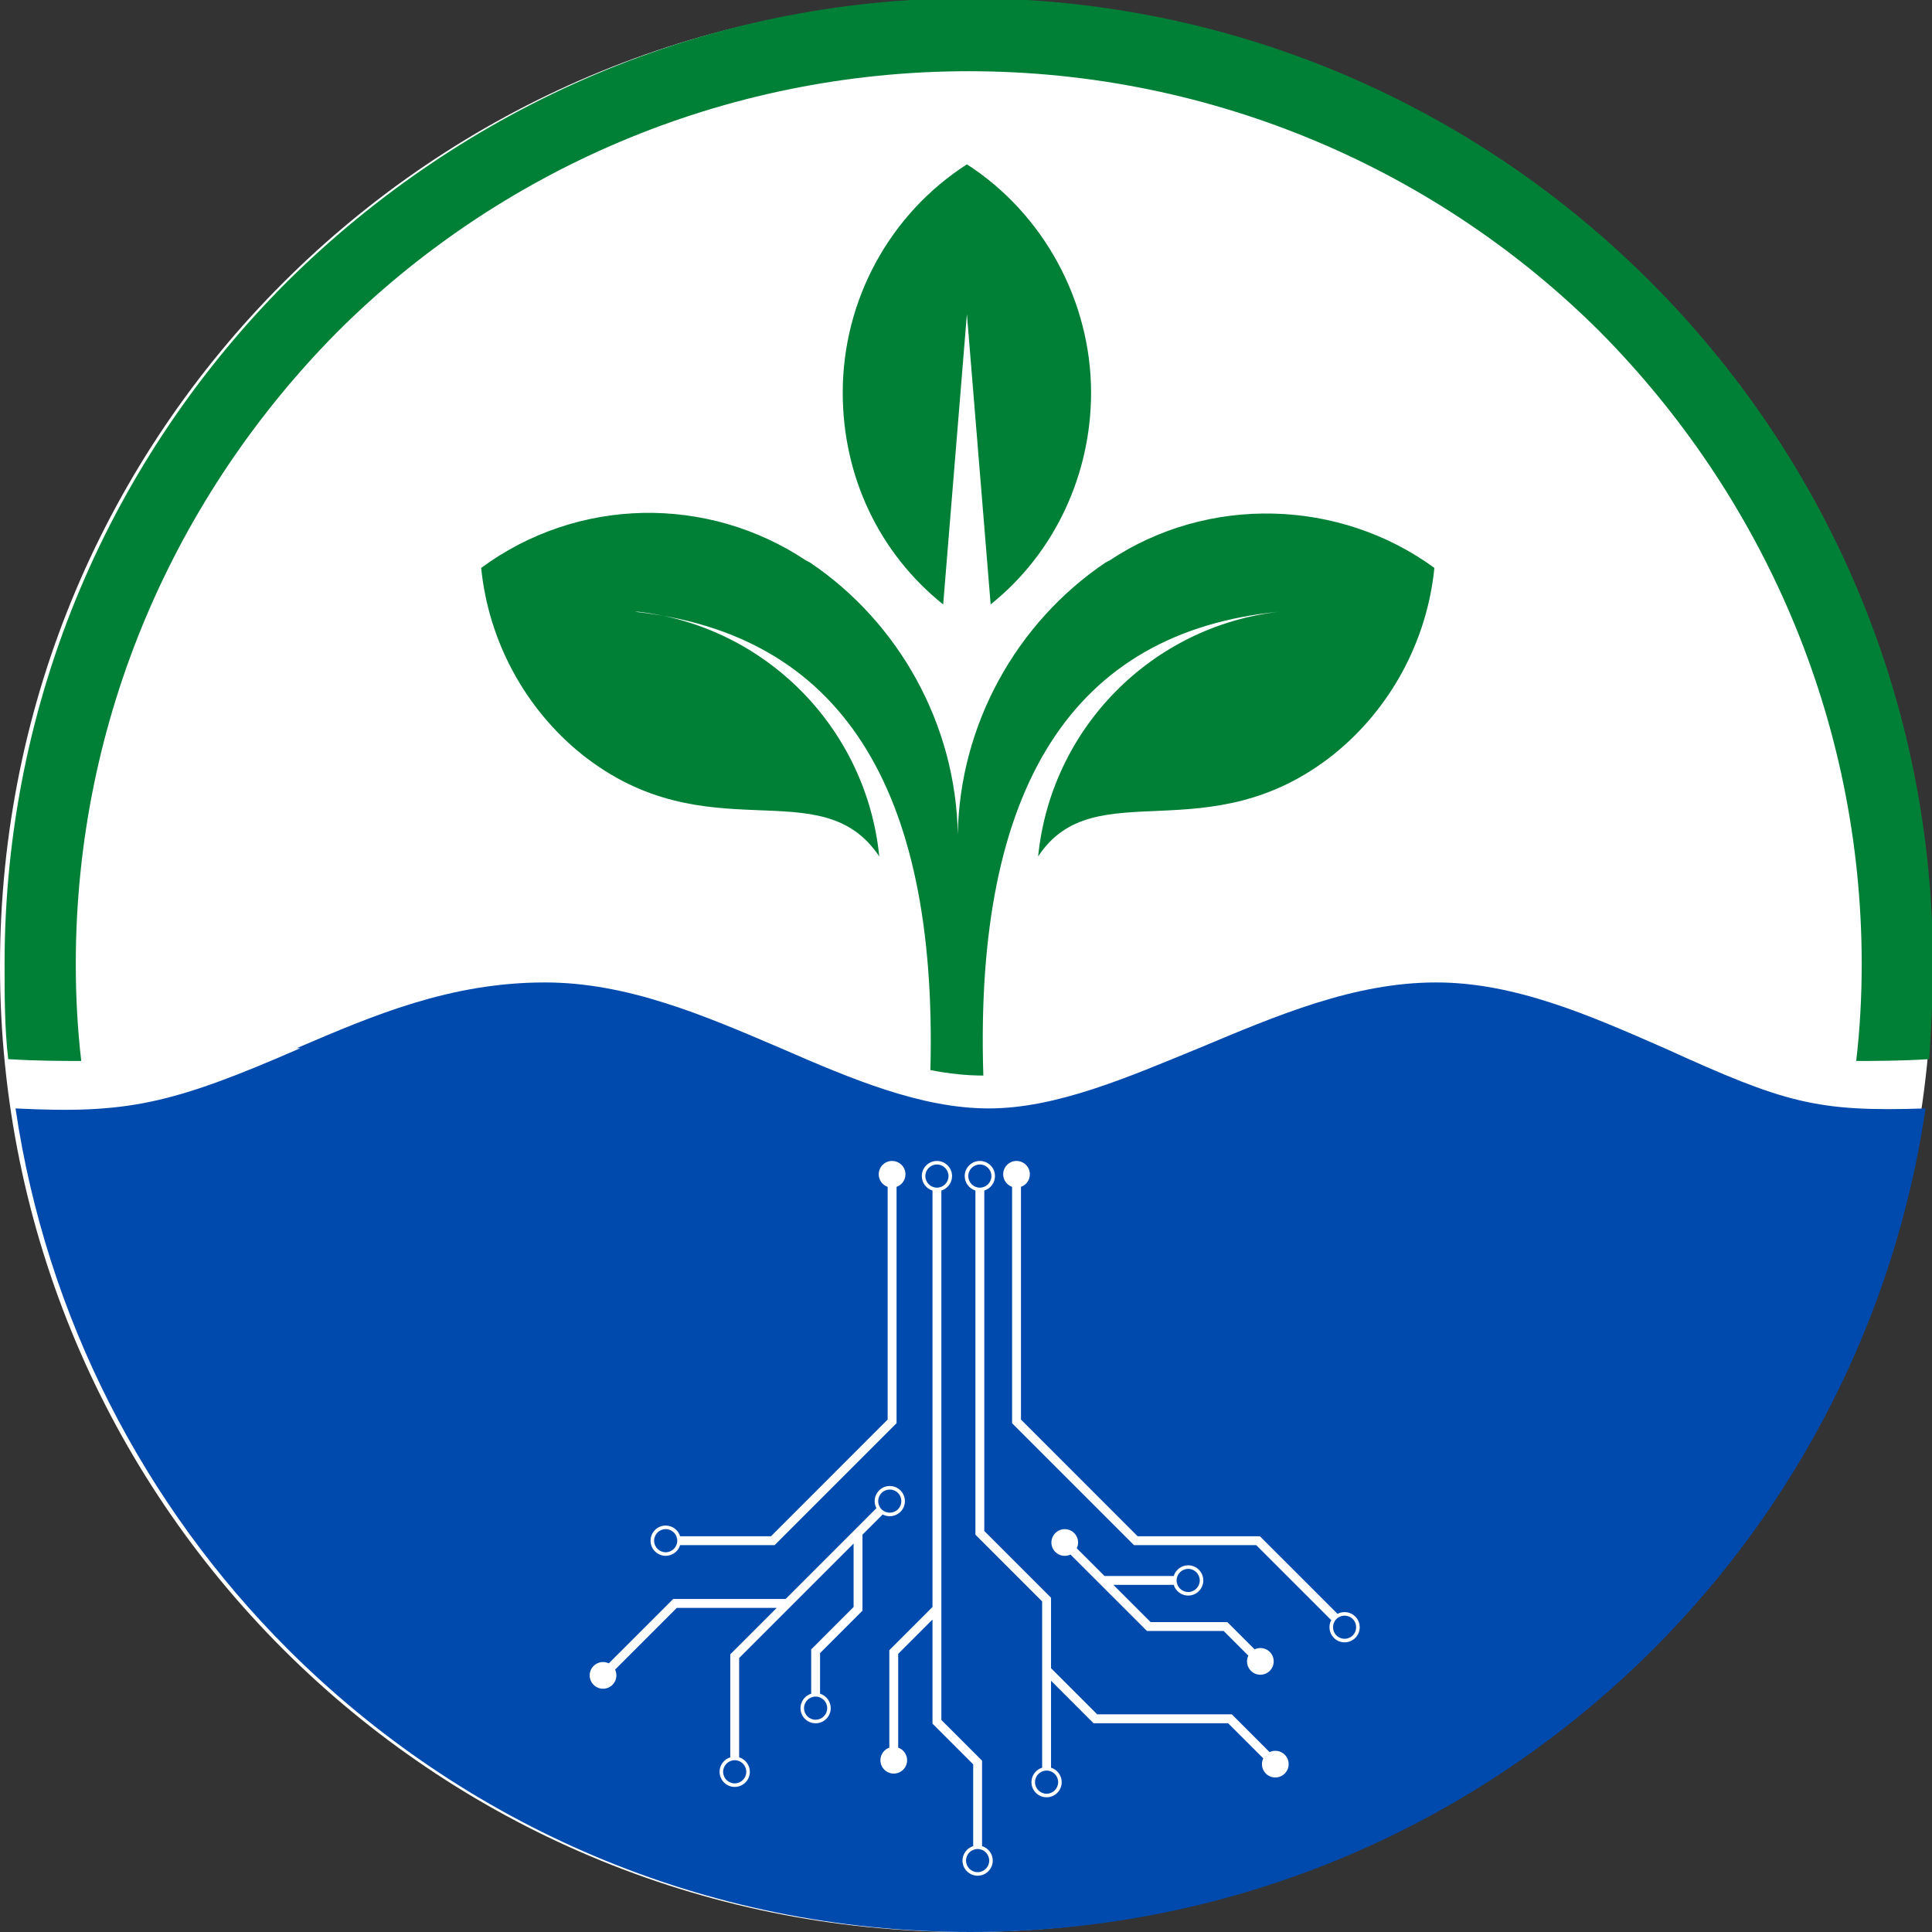 <svg xmlns="http://www.w3.org/2000/svg" xmlns:xlink="http://www.w3.org/1999/xlink" width="500" zoomAndPan="magnify" viewBox="0 0 375 375" height="500" preserveAspectRatio="xMidYMid meet" version="1.0"><rect x="0" y="0" width="375" height="375" fill="#333333" stroke="none"/><defs><clipPath id="id1"><path d="M 67.734 220.449 L 323.484 220.449 L 323.484 290.199 L 67.734 290.199 Z M 67.734 220.449 " clip-rule="nonzero"/></clipPath><clipPath id="id2"><path d="M 113.27 250.117 L 242.27 250.117 L 242.27 354.367 L 113.27 354.367 Z M 113.27 250.117 " clip-rule="nonzero"/></clipPath><clipPath id="id3"><path d="M 172.895 233.426 L 297.395 233.426 L 297.395 331.676 L 172.895 331.676 Z M 172.895 233.426 " clip-rule="nonzero"/></clipPath><clipPath id="id4"><path d="M 194 225.332 L 264 225.332 L 264 319 L 194 319 Z M 194 225.332 " clip-rule="nonzero"/></clipPath><clipPath id="id5"><path d="M 126 225.332 L 176 225.332 L 176 302 L 126 302 Z M 126 225.332 " clip-rule="nonzero"/></clipPath><clipPath id="id6"><path d="M 114.219 288 L 176 288 L 176 347 L 114.219 347 Z M 114.219 288 " clip-rule="nonzero"/></clipPath><clipPath id="id7"><path d="M 187 225.332 L 251 225.332 L 251 349 L 187 349 Z M 187 225.332 " clip-rule="nonzero"/></clipPath><clipPath id="id8"><path d="M 170 225.332 L 193 225.332 L 193 364.082 L 170 364.082 Z M 170 225.332 " clip-rule="nonzero"/></clipPath></defs><path fill="#ffffff" d="M 187.5 0 C 83.945 0 0 83.945 0 187.5 C 0 291.055 83.945 375 187.5 375 C 291.055 375 375 291.055 375 187.5 C 375 83.945 291.055 0 187.5 0 " fill-opacity="1" fill-rule="nonzero"/><path fill="#008037" d="M 183.07 117.32 C 170.664 107.395 163.574 92.508 163.574 76.207 C 163.574 58.129 172.789 41.469 187.676 31.898 C 202.562 41.469 211.777 58.484 211.777 76.207 C 211.777 92.156 204.691 107.395 192.285 117.32 L 187.676 60.965 Z M 123.879 118.738 C 148.688 121.574 168.184 141.422 170.664 166.234 C 159.32 149.219 137.348 165.879 112.891 146.383 C 101.902 137.523 94.812 124.41 93.395 110.23 C 112.18 96.41 137.348 96.055 156.484 108.812 L 157.195 109.168 C 174.562 120.863 185.551 140.715 185.906 161.98 C 186.258 140.715 197.246 120.863 214.613 109.168 L 215.324 108.812 C 234.465 96.055 259.984 96.762 278.414 110.23 C 276.996 124.41 269.906 137.523 258.922 146.383 C 234.465 165.879 212.488 149.574 201.5 166.234 C 203.98 141.422 223.477 121.574 248.285 118.738 C 208.234 122.637 189.094 152.766 190.867 208.766 C 187.676 208.766 184.133 208.41 180.59 207.703 C 182.008 152.41 162.867 122.992 123.168 118.738 Z M 187.676 -0.355 C 239.426 -0.355 286.211 20.559 320.238 54.586 C 354.266 88.609 375.176 135.398 375.176 187.145 C 375.176 193.527 374.824 199.551 374.469 205.578 C 368.797 205.93 364.191 205.93 360.289 205.93 C 361 199.906 361.355 193.527 361.355 187.145 C 361.355 139.297 341.859 96.055 310.668 64.508 C 279.477 33.316 235.883 13.824 188.031 13.824 C 140.184 13.824 96.586 33.316 65.395 64.508 C 34.203 96.055 14.711 139.297 14.711 187.145 C 14.711 193.527 15.062 199.906 15.773 205.93 C 11.875 205.93 7.266 205.93 1.594 205.578 C 0.887 199.551 0.887 193.172 0.887 187.145 C 0.887 135.398 21.797 88.609 55.824 54.586 C 89.852 20.91 136.637 -0.355 188.387 -0.355 Z M 187.676 -0.355 " fill-opacity="1" fill-rule="evenodd"/><path fill="#004aad" d="M 57.598 203.449 C 72.484 197.07 87.371 190.691 105.801 190.691 C 121.75 190.691 136.637 197.07 151.523 203.449 C 165.348 209.477 178.816 215.145 191.93 215.145 C 205.043 215.145 218.867 209.121 232.691 203.449 C 247.934 197.07 262.82 190.691 278.77 190.691 C 294.012 190.691 308.543 197.07 323.074 203.449 C 346.469 214.082 352.492 215.855 373.758 215.145 C 367.734 255.906 348.594 292.414 320.949 320.062 C 286.922 354.086 240.133 375 188.387 375 C 136.637 375 89.852 354.086 55.824 320.062 C 28.18 292.414 9.039 255.906 3.012 215.145 C 24.633 216.211 33.141 214.438 58.305 203.449 Z M 179.523 227.906 C 178.105 233.578 175.273 237.832 171.727 240.668 C 162.156 250.234 147.625 253.426 134.867 248.82 C 126.715 245.984 119.625 246.336 112.535 249.527 C 101.547 254.137 88.078 271.504 76.027 258.035 C 75.672 257.324 74.609 257.324 73.902 257.68 C 73.191 258.035 72.84 259.098 73.191 259.805 C 83.117 270.086 93.043 271.504 103.32 263.352 C 112.18 255.199 119.98 252.719 126.359 255.199 C 128.133 255.906 132.031 257.68 132.031 260.16 C 132.031 260.871 126.004 266.895 124.586 268.668 C 118.562 277.527 119.625 285.324 105.445 286.391 C 104.738 286.391 104.383 287.098 104.383 287.809 C 104.383 288.516 105.094 288.871 105.801 288.871 C 129.902 292.414 126.359 264.414 143.727 262.289 C 153.297 260.871 156.484 264.059 167.473 258.387 C 176.691 254.844 180.234 255.199 178.816 259.805 C 177.043 265.832 173.855 272.922 169.246 281.074 C 162.867 293.125 162.156 303.758 166.766 312.617 C 173.855 326.441 171.371 337.43 158.969 344.871 C 158.258 345.582 158.258 346.645 158.613 347.352 C 159.32 348.062 160.387 348.418 161.094 348.062 C 177.043 339.91 182.008 328.566 175.625 313.68 C 169.602 300.566 170.664 290.645 178.816 283.91 C 182.715 280.719 185.551 290.645 187.676 293.125 C 194.059 301.629 203.98 303.758 200.082 319.352 C 199.727 320.062 200.082 320.77 200.438 321.125 C 200.793 321.48 201.5 321.832 202.211 321.832 C 202.918 321.832 203.273 321.125 203.629 320.414 C 206.461 312.617 206.109 305.883 202.918 300.922 C 195.828 288.871 182.715 281.781 189.449 265.832 C 190.867 262.996 193.348 262.289 196.895 263.703 C 206.461 266.188 214.262 267.957 220.641 268.668 C 235.527 270.086 243.68 260.16 253.25 267.605 C 257.148 270.793 259.984 274.691 261.754 280.008 C 266.719 294.543 259.984 299.859 279.477 308.719 C 280.188 309.074 281.25 308.719 281.957 307.656 C 282.312 306.945 282.312 305.883 281.605 305.176 C 261.402 294.895 279.832 281.426 264.238 265.832 C 263.527 265.121 263.527 263.703 264.238 262.641 C 264.945 261.578 266.363 261.578 267.426 262.289 C 284.441 272.566 298.973 272.566 311.379 262.289 C 312.441 261.223 312.441 259.805 311.73 258.742 C 311.023 257.68 309.605 257.324 308.543 257.68 C 291.176 267.25 283.023 260.16 268.488 253.07 C 260.34 249.172 251.832 249.172 242.262 253.781 C 224.539 260.516 210.363 256.617 199.375 241.02 C 196.895 237.477 195.121 233.223 193.703 228.617 C 188.742 228.617 183.777 227.906 179.172 227.199 Z M 179.523 227.906 " fill-opacity="1" fill-rule="evenodd"/><g clip-path="url(#id1)"><path fill="#004aad" d="M 67.734 220.449 L 323.484 220.449 L 323.484 290.199 L 67.734 290.199 L 67.734 220.449 " fill-opacity="1" fill-rule="nonzero"/></g><g clip-path="url(#id2)"><path fill="#004aad" d="M 113.27 250.117 L 242.266 250.117 L 242.266 354.367 L 113.27 354.367 L 113.27 250.117 " fill-opacity="1" fill-rule="nonzero"/></g><g clip-path="url(#id3)"><path fill="#004aad" d="M 172.895 233.43 L 297.395 233.43 L 297.395 331.676 L 172.895 331.676 L 172.895 233.43 " fill-opacity="1" fill-rule="nonzero"/></g><g clip-path="url(#id4)"><path fill="#ffffff" d="M 262.574 314.254 C 263.449 315.129 263.449 316.555 262.574 317.43 C 261.695 318.309 260.273 318.309 259.395 317.43 C 258.52 316.555 258.52 315.129 259.395 314.254 C 260.273 313.375 261.695 313.375 262.574 314.254 Z M 196.445 230.371 L 196.445 276.25 L 220.102 299.91 L 243.832 299.91 L 258.391 314.465 C 257.801 315.574 257.977 316.984 258.906 317.918 C 260.051 319.062 261.914 319.062 263.062 317.918 C 264.207 316.773 264.207 314.91 263.062 313.766 C 262.129 312.832 260.719 312.66 259.609 313.246 L 244.547 298.188 L 220.816 298.188 L 198.168 275.535 L 198.168 230.371 C 199.172 230.016 199.898 229.059 199.898 227.93 C 199.898 226.5 198.734 225.34 197.305 225.34 C 195.875 225.34 194.715 226.5 194.715 227.93 C 194.715 229.059 195.438 230.016 196.445 230.371 " fill-opacity="1" fill-rule="nonzero"/></g><path fill="#ffffff" d="M 258.906 317.918 L 258.855 317.863 L 258.906 317.918 " fill-opacity="1" fill-rule="nonzero"/><path fill="#ffffff" d="M 258.582 317.59 L 258.578 317.586 L 258.582 317.59 " fill-opacity="1" fill-rule="nonzero"/><path fill="#ffffff" d="M 259.23 318.238 L 259.211 318.223 L 259.23 318.238 " fill-opacity="1" fill-rule="nonzero"/><path fill="#ffffff" d="M 258.906 317.918 C 258.992 318.004 259.059 318.07 259.109 318.121 C 259.051 318.062 258.98 317.988 258.906 317.918 " fill-opacity="1" fill-rule="nonzero"/><path fill="#ffffff" d="M 259.109 318.121 C 259.156 318.168 259.191 318.203 259.211 318.223 C 259.188 318.199 259.152 318.164 259.109 318.121 " fill-opacity="1" fill-rule="nonzero"/><path fill="#ffffff" d="M 258.855 317.863 C 258.719 317.73 258.598 317.609 258.582 317.59 C 258.598 317.609 258.68 317.688 258.855 317.863 " fill-opacity="1" fill-rule="nonzero"/><g clip-path="url(#id5)"><path fill="#ffffff" d="M 129.207 296.801 C 130.449 296.801 131.457 297.809 131.457 299.047 C 131.457 300.289 130.449 301.293 129.207 301.293 C 127.969 301.293 126.961 300.289 126.961 299.047 C 126.961 297.809 127.969 296.801 129.207 296.801 Z M 129.207 301.984 C 130.527 301.984 131.645 301.109 132.016 299.91 L 150.355 299.91 L 174.02 276.25 L 174.02 230.371 C 175.023 230.016 175.75 229.059 175.75 227.93 C 175.75 226.5 174.586 225.34 173.156 225.34 C 171.723 225.34 170.562 226.5 170.562 227.93 C 170.562 229.059 171.285 230.016 172.293 230.371 L 172.293 275.535 L 149.645 298.188 L 132.016 298.188 C 131.645 296.984 130.527 296.109 129.207 296.109 C 127.59 296.109 126.27 297.43 126.27 299.047 C 126.27 300.668 127.59 301.984 129.207 301.984 " fill-opacity="1" fill-rule="nonzero"/></g><g clip-path="url(#id6)"><path fill="#ffffff" d="M 171.113 289.777 C 171.992 288.902 173.414 288.902 174.293 289.777 C 175.168 290.656 175.168 292.078 174.293 292.957 C 173.414 293.832 171.992 293.832 171.113 292.957 C 170.238 292.078 170.238 290.656 171.113 289.777 Z M 158.312 333.801 C 157.07 333.801 156.062 332.793 156.062 331.555 C 156.062 330.312 157.07 329.305 158.312 329.305 C 159.551 329.305 160.559 330.312 160.559 331.555 C 160.559 332.793 159.551 333.801 158.312 333.801 Z M 142.605 346.152 C 141.367 346.152 140.359 345.145 140.359 343.906 C 140.359 342.664 141.367 341.656 142.605 341.656 C 143.848 341.656 144.855 342.664 144.855 343.906 C 144.855 345.145 143.848 346.152 142.605 346.152 Z M 115.215 327.023 C 116.23 328.035 117.871 328.035 118.883 327.023 C 119.68 326.223 119.848 325.035 119.387 324.07 L 131.371 312.086 L 150.766 312.086 L 141.746 321.105 L 141.746 341.098 C 140.543 341.465 139.668 342.586 139.668 343.906 C 139.668 345.523 140.988 346.84 142.605 346.84 C 144.227 346.84 145.543 345.523 145.543 343.906 C 145.543 342.586 144.668 341.465 143.469 341.098 L 143.469 321.82 L 165.684 299.605 L 165.684 311.914 L 157.449 320.152 L 157.449 328.746 C 156.25 329.117 155.375 330.234 155.375 331.555 C 155.375 333.172 156.691 334.488 158.312 334.488 C 159.93 334.488 161.246 333.172 161.246 331.555 C 161.246 330.234 160.371 329.117 159.172 328.746 L 159.172 320.863 L 167.406 312.629 L 167.406 297.879 L 171.328 293.961 C 172.438 294.547 173.848 294.375 174.781 293.441 C 175.926 292.297 175.926 290.434 174.781 289.289 C 173.633 288.145 171.773 288.145 170.629 289.289 C 169.695 290.223 169.52 291.633 170.109 292.742 L 152.488 310.363 L 130.66 310.363 L 118.168 322.852 C 117.203 322.391 116.016 322.559 115.215 323.355 C 114.203 324.367 114.203 326.008 115.215 327.023 " fill-opacity="1" fill-rule="nonzero"/></g><g clip-path="url(#id7)"><path fill="#ffffff" d="M 190.188 226.027 C 191.426 226.027 192.434 227.035 192.434 228.273 C 192.434 229.516 191.426 230.523 190.188 230.523 C 188.949 230.523 187.941 229.516 187.941 228.273 C 187.941 227.035 188.949 226.027 190.188 226.027 Z M 203.141 348.164 C 201.902 348.164 200.895 347.152 200.895 345.914 C 200.895 344.676 201.902 343.668 203.141 343.668 C 204.379 343.668 205.387 344.676 205.387 345.914 C 205.387 347.152 204.379 348.164 203.141 348.164 Z M 189.328 231.082 L 189.328 297.879 L 202.281 310.836 L 202.281 343.109 C 201.078 343.477 200.203 344.598 200.203 345.914 C 200.203 347.535 201.523 348.852 203.141 348.852 C 204.762 348.852 206.078 347.535 206.078 345.914 C 206.078 344.598 205.203 343.477 204.004 343.109 L 204.004 326.23 L 212.25 334.477 L 238.375 334.477 L 245.199 341.297 C 244.738 342.262 244.902 343.449 245.703 344.25 C 246.715 345.262 248.355 345.262 249.367 344.25 C 250.379 343.238 250.379 341.598 249.367 340.582 C 248.57 339.785 247.383 339.621 246.418 340.078 L 239.09 332.75 L 212.965 332.75 L 204.004 323.793 L 204.004 310.121 L 191.051 297.168 L 191.051 231.082 C 192.25 230.715 193.125 229.594 193.125 228.273 C 193.125 226.656 191.809 225.34 190.188 225.34 C 188.57 225.34 187.25 226.656 187.25 228.273 C 187.25 229.594 188.125 230.715 189.328 231.082 " fill-opacity="1" fill-rule="nonzero"/></g><g clip-path="url(#id8)"><path fill="#ffffff" d="M 181.859 226.027 C 183.098 226.027 184.105 227.035 184.105 228.273 C 184.105 229.516 183.098 230.523 181.859 230.523 C 180.617 230.523 179.609 229.516 179.609 228.273 C 179.609 227.035 180.617 226.027 181.859 226.027 Z M 189.758 363.387 C 188.516 363.387 187.508 362.379 187.508 361.141 C 187.508 359.898 188.516 358.891 189.758 358.891 C 190.996 358.891 192.004 359.898 192.004 361.141 C 192.004 362.379 190.996 363.387 189.758 363.387 Z M 180.996 231.082 L 180.996 311.914 L 172.617 320.297 L 172.617 339.215 C 171.609 339.57 170.887 340.527 170.887 341.656 C 170.887 343.09 172.047 344.25 173.477 344.25 C 174.91 344.25 176.07 343.09 176.07 341.656 C 176.07 340.527 175.348 339.57 174.34 339.215 L 174.34 321.008 L 180.996 314.352 L 180.996 334.559 L 188.895 342.457 L 188.895 358.332 C 187.695 358.699 186.82 359.82 186.82 361.141 C 186.82 362.758 188.137 364.074 189.758 364.074 C 191.375 364.074 192.695 362.758 192.695 361.141 C 192.695 359.82 191.816 358.699 190.617 358.332 L 190.617 341.746 L 182.719 333.848 L 182.719 231.082 C 183.918 230.715 184.793 229.594 184.793 228.273 C 184.793 226.656 183.477 225.34 181.859 225.34 C 180.238 225.34 178.922 226.656 178.922 228.273 C 178.922 229.594 179.797 230.715 180.996 231.082 " fill-opacity="1" fill-rule="nonzero"/></g><path fill="#ffffff" d="M 174.453 293.77 L 174.449 293.773 L 174.453 293.77 " fill-opacity="1" fill-rule="nonzero"/><path fill="#ffffff" d="M 174.781 293.441 L 174.727 293.496 L 174.781 293.441 " fill-opacity="1" fill-rule="nonzero"/><path fill="#ffffff" d="M 175.102 293.121 L 175.082 293.137 L 175.102 293.121 " fill-opacity="1" fill-rule="nonzero"/><path fill="#ffffff" d="M 175.082 293.137 C 175.062 293.16 175.027 293.195 174.98 293.242 C 175.023 293.199 175.059 293.164 175.082 293.137 " fill-opacity="1" fill-rule="nonzero"/><path fill="#ffffff" d="M 174.98 293.242 C 174.93 293.293 174.867 293.355 174.781 293.441 C 174.852 293.371 174.922 293.301 174.98 293.242 " fill-opacity="1" fill-rule="nonzero"/><path fill="#ffffff" d="M 174.727 293.496 C 174.551 293.672 174.469 293.754 174.453 293.77 C 174.469 293.754 174.59 293.633 174.727 293.496 " fill-opacity="1" fill-rule="nonzero"/><path fill="#ffffff" d="M 228.379 306.762 C 228.379 305.523 229.383 304.516 230.625 304.516 C 231.863 304.516 232.871 305.523 232.871 306.762 C 232.871 308 231.863 309.008 230.625 309.008 C 229.383 309.008 228.379 308 228.379 306.762 Z M 242.801 324.305 C 243.812 325.316 245.453 325.316 246.465 324.305 C 247.477 323.293 247.477 321.652 246.465 320.637 C 245.668 319.84 244.48 319.676 243.516 320.137 L 238.227 314.848 L 223.336 314.848 L 216.109 307.621 L 227.816 307.621 C 228.188 308.824 229.305 309.699 230.625 309.699 C 232.242 309.699 233.562 308.379 233.562 306.762 C 233.562 305.141 232.242 303.824 230.625 303.824 C 229.305 303.824 228.188 304.699 227.816 305.898 L 214.387 305.898 L 209.004 300.52 C 209.465 299.555 209.301 298.367 208.504 297.57 C 207.488 296.555 205.848 296.555 204.836 297.57 C 203.824 298.582 203.824 300.223 204.836 301.234 C 205.633 302.031 206.824 302.199 207.785 301.738 L 213.672 307.621 L 222.621 316.57 L 237.512 316.57 L 242.297 321.355 C 241.836 322.316 242.004 323.508 242.801 324.305 " fill-opacity="1" fill-rule="nonzero"/></svg>